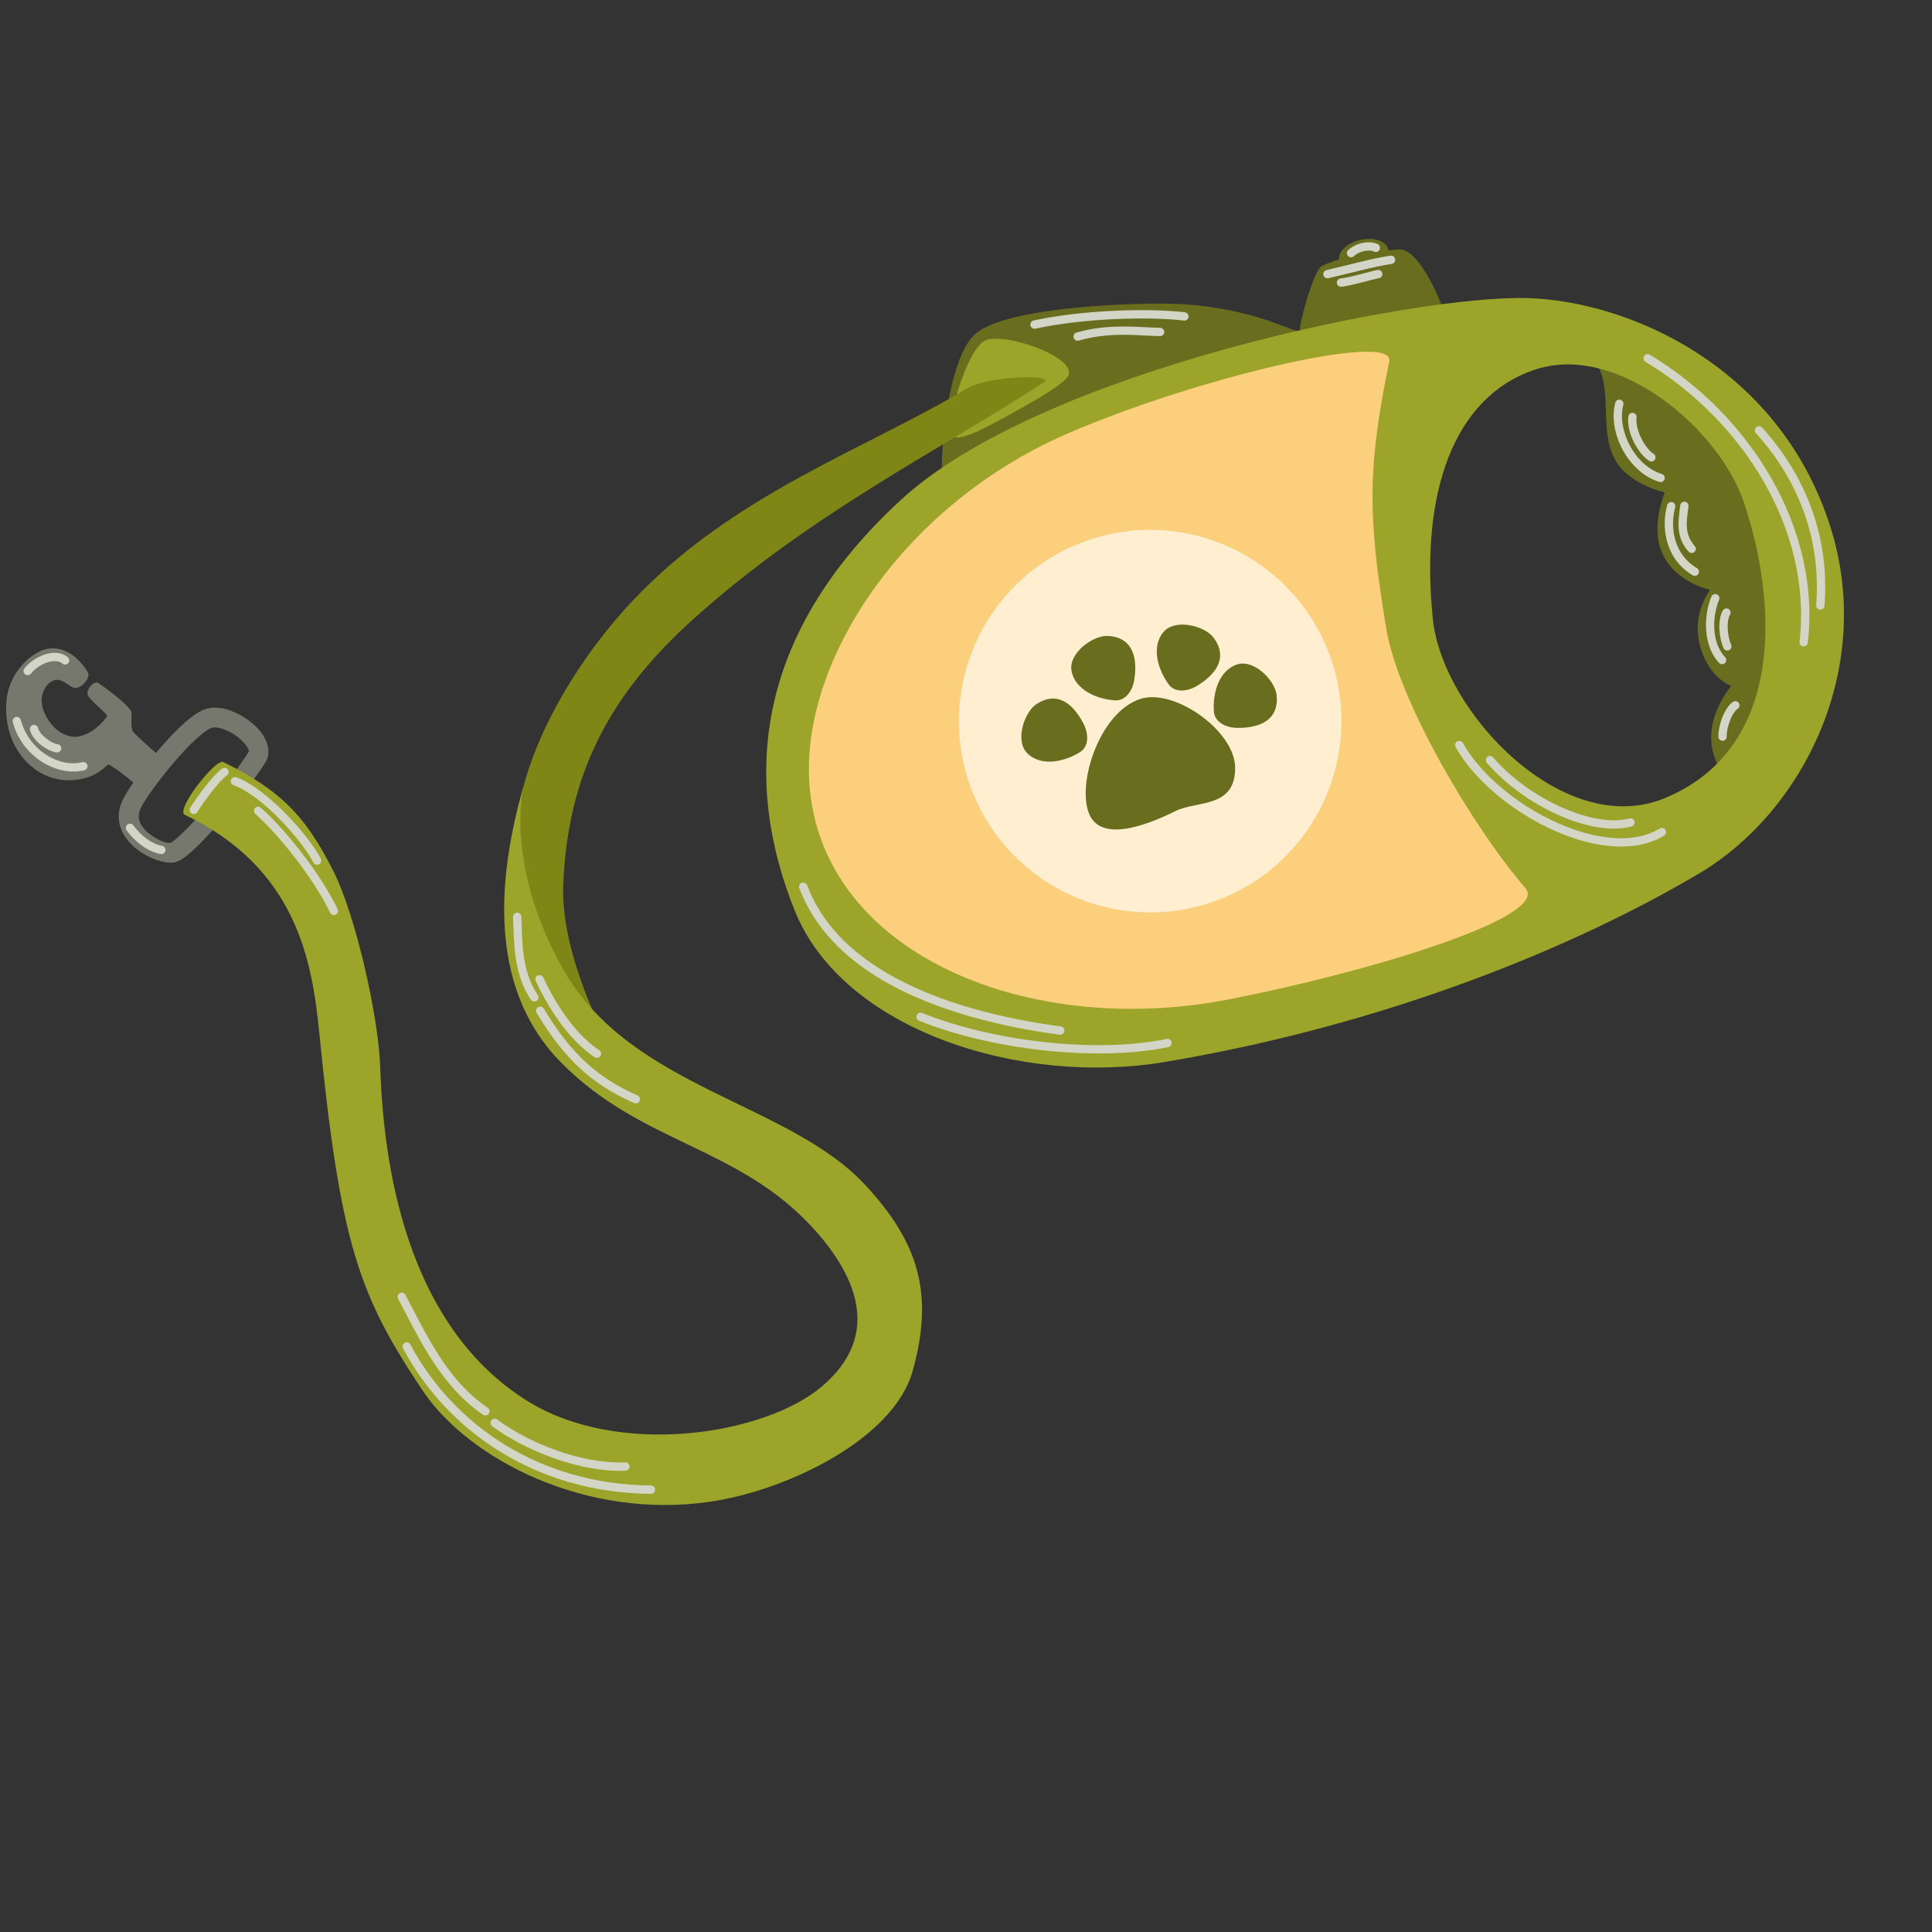 <?xml version="1.0" encoding="utf-8"?>
<!-- Generator: Adobe Illustrator 26.4.1, SVG Export Plug-In . SVG Version: 6.00 Build 0)  -->
<svg version="1.1" id="Layer_1" xmlns="http://www.w3.org/2000/svg" xmlns:xlink="http://www.w3.org/1999/xlink" x="0px" y="0px"
	 viewBox="0 0 2000 2000" style="enable-background:new 0 0 2000 2000;" xml:space="preserve">
<rect x="0" y="0" width="2000" height="2000" fill="#333333" stroke="none"/>
<style type="text/css">
	.st0{fill-rule:evenodd;clip-rule:evenodd;fill:#F49E23;}
	.st1{fill-rule:evenodd;clip-rule:evenodd;fill:#D14D36;}
	.st2{fill-rule:evenodd;clip-rule:evenodd;fill:#FDF0D3;}
	.st3{fill-rule:evenodd;clip-rule:evenodd;fill:#0C427E;}
	.st4{fill-rule:evenodd;clip-rule:evenodd;fill:#B45A25;}
	.st5{fill-rule:evenodd;clip-rule:evenodd;fill:#EC8C28;}
	.st6{fill-rule:evenodd;clip-rule:evenodd;fill:#EE9726;}
	.st7{fill-rule:evenodd;clip-rule:evenodd;fill:#302574;}
	.st8{fill-rule:evenodd;clip-rule:evenodd;fill:#F3B953;}
	.st9{fill-rule:evenodd;clip-rule:evenodd;fill:#3D648F;}
	.st10{fill-rule:evenodd;clip-rule:evenodd;fill:#145468;}
	.st11{fill-rule:evenodd;clip-rule:evenodd;fill:#3B7A7A;}
	.st12{fill-rule:evenodd;clip-rule:evenodd;fill:#098B8D;}
	.st13{fill-rule:evenodd;clip-rule:evenodd;fill:#689595;}
	.st14{fill-rule:evenodd;clip-rule:evenodd;fill:#679595;}
	.st15{fill-rule:evenodd;clip-rule:evenodd;fill:#CEE4E4;}
	
		.st16{fill-rule:evenodd;clip-rule:evenodd;fill:#145468;stroke:#CEE4E4;stroke-width:5;stroke-linecap:round;stroke-linejoin:round;stroke-miterlimit:10;}
	.st17{fill-rule:evenodd;clip-rule:evenodd;fill:#043A60;}
	.st18{fill-rule:evenodd;clip-rule:evenodd;fill:#FD9A65;}
	.st19{fill-rule:evenodd;clip-rule:evenodd;fill:#18658D;}
	.st20{fill-rule:evenodd;clip-rule:evenodd;fill:#9FCDE5;}
	.st21{fill-rule:evenodd;clip-rule:evenodd;fill:#56A8D3;}
	.st22{fill-rule:evenodd;clip-rule:evenodd;fill:#276383;}
	.st23{fill-rule:evenodd;clip-rule:evenodd;fill:#E0F0F8;}
	.st24{fill-rule:evenodd;clip-rule:evenodd;fill:#A51E1C;}
	.st25{fill-rule:evenodd;clip-rule:evenodd;fill:#CB442D;}
	.st26{fill-rule:evenodd;clip-rule:evenodd;fill:#DC5A44;}
	.st27{fill-rule:evenodd;clip-rule:evenodd;fill:#F7BD54;}
	.st28{fill-rule:evenodd;clip-rule:evenodd;fill:#E46B37;}
	.st29{fill-rule:evenodd;clip-rule:evenodd;fill:#B67227;}
	.st30{fill-rule:evenodd;clip-rule:evenodd;fill:#D78A35;}
	.st31{fill-rule:evenodd;clip-rule:evenodd;fill:#A4331F;}
	.st32{fill-rule:evenodd;clip-rule:evenodd;fill:#F2A550;}
	.st33{fill-rule:evenodd;clip-rule:evenodd;fill:#F9E9D6;}
	.st34{fill-rule:evenodd;clip-rule:evenodd;fill:#844013;}
	.st35{fill-rule:evenodd;clip-rule:evenodd;fill:#A04E18;}
	.st36{fill-rule:evenodd;clip-rule:evenodd;fill:#F8B872;}
	.st37{fill-rule:evenodd;clip-rule:evenodd;fill:#FFC689;}
	.st38{fill-rule:evenodd;clip-rule:evenodd;fill:#B6844D;}
	.st39{fill-rule:evenodd;clip-rule:evenodd;fill:#CA5320;}
	.st40{fill-rule:evenodd;clip-rule:evenodd;fill:#D76332;}
	.st41{fill-rule:evenodd;clip-rule:evenodd;fill:#812F0C;}
	.st42{fill-rule:evenodd;clip-rule:evenodd;fill:#8A460F;}
	.st43{fill-rule:evenodd;clip-rule:evenodd;fill:#B46914;}
	.st44{fill-rule:evenodd;clip-rule:evenodd;fill:#B54515;}
	.st45{fill-rule:evenodd;clip-rule:evenodd;fill:#FFCD71;}
	.st46{fill-rule:evenodd;clip-rule:evenodd;fill:#95B41D;}
	.st47{fill-rule:evenodd;clip-rule:evenodd;fill:#A8C731;}
	.st48{fill-rule:evenodd;clip-rule:evenodd;fill:#85A214;}
	.st49{fill-rule:evenodd;clip-rule:evenodd;fill:#C6EF28;}
	.st50{fill-rule:evenodd;clip-rule:evenodd;fill:#ED982B;}
	.st51{fill-rule:evenodd;clip-rule:evenodd;fill:#FCCF7C;}
	.st52{fill-rule:evenodd;clip-rule:evenodd;fill:#FFE8BC;}
	.st53{fill-rule:evenodd;clip-rule:evenodd;fill:#ED6961;}
	.st54{fill-rule:evenodd;clip-rule:evenodd;fill:#696E1E;}
	.st55{fill-rule:evenodd;clip-rule:evenodd;fill:#9CA42A;}
	.st56{fill-rule:evenodd;clip-rule:evenodd;fill:#7F8615;}
	.st57{fill-rule:evenodd;clip-rule:evenodd;fill:#FFEECF;}
	.st58{fill-rule:evenodd;clip-rule:evenodd;fill:#77786D;}
	.st59{fill-rule:evenodd;clip-rule:evenodd;fill:#D3D5C6;}
	.st60{fill-rule:evenodd;clip-rule:evenodd;fill:#7C7A7A;}
	.st61{fill-rule:evenodd;clip-rule:evenodd;fill:#DBDCD9;}
	.st62{fill-rule:evenodd;clip-rule:evenodd;fill:#CA372D;}
	.st63{fill-rule:evenodd;clip-rule:evenodd;fill:#FE7D75;}
	.st64{fill-rule:evenodd;clip-rule:evenodd;fill:#B0B0B0;}
	.st65{fill-rule:evenodd;clip-rule:evenodd;fill:#888787;}
	.st66{fill-rule:evenodd;clip-rule:evenodd;fill:#6E6E6E;}
	.st67{fill-rule:evenodd;clip-rule:evenodd;fill:#757575;}
	.st68{fill-rule:evenodd;clip-rule:evenodd;fill:#60341E;}
	.st69{fill-rule:evenodd;clip-rule:evenodd;fill:#B0451B;}
	.st70{fill-rule:evenodd;clip-rule:evenodd;fill:#8A4727;}
	.st71{fill-rule:evenodd;clip-rule:evenodd;fill:#FABB64;}
	.st72{fill-rule:evenodd;clip-rule:evenodd;fill:#3E88AF;}
	.st73{fill-rule:evenodd;clip-rule:evenodd;fill:#5BA0C5;}
	.st74{fill-rule:evenodd;clip-rule:evenodd;fill:#FFF1DE;}
	.st75{fill-rule:evenodd;clip-rule:evenodd;fill:#F8B89B;}
	.st76{fill-rule:evenodd;clip-rule:evenodd;fill:#E98A5F;}
	.st77{fill-rule:evenodd;clip-rule:evenodd;fill:#FFCAB3;}
	.st78{fill-rule:evenodd;clip-rule:evenodd;fill:#F9A580;}
	.st79{fill-rule:evenodd;clip-rule:evenodd;fill:#FFDFD2;}
	.st80{fill-rule:evenodd;clip-rule:evenodd;fill:#E2A85C;}
	.st81{fill-rule:evenodd;clip-rule:evenodd;fill:#C68446;}
	.st82{fill-rule:evenodd;clip-rule:evenodd;fill:#F2BC75;}
	.st83{fill-rule:evenodd;clip-rule:evenodd;fill:#F2BC76;}
	.st84{fill-rule:evenodd;clip-rule:evenodd;fill:#FFD69F;}
	.st85{fill-rule:evenodd;clip-rule:evenodd;fill:#E7624B;}
	.st86{fill-rule:evenodd;clip-rule:evenodd;fill:#F6E8DB;}
	.st87{fill-rule:evenodd;clip-rule:evenodd;fill:#FC9EB6;}
	.st88{fill-rule:evenodd;clip-rule:evenodd;fill:#FFFFFF;}
</style>
<g>
	<path class="st54" d="M1649.37,372.25c21.81,25.1,5.24,68.76,21.59,101.82c13.59,27.46,52.39,35.71,52.39,35.71
		s-12.15,29.42-5.73,53.98c9.99,38.2,52.67,46.84,52.67,46.84s-17.83,22.88-11.46,53.37c7.8,37.28,33.29,46.21,33.29,46.21
		s-22.35,25.69-20.64,56.32c1.38,24.81,16.31,46.19,37.94,49.57c41.24,6.44,82.55-137.76,83.24-169.36
		c1.74-80.2-42.07-187.72-125.26-261.47C1731.98,353.84,1631.42,351.59,1649.37,372.25L1649.37,372.25z"/>
	<path class="st54" d="M1345.68,341.64c0.93,14.15,147.25-24.04,146.48-26.09c-5.39-14.41-25.54-58.71-43.89-57.31
		c-17.3,1.32-54.95,5.21-80.01,17.09C1360.58,278.97,1345.13,333.34,1345.68,341.64L1345.68,341.64z"/>
	<path class="st54" d="M1124.1,421.22c65.49-31.46,222.04-77.82,221.25-77.93c-13.36-2.02-57.44-28.66-143.07-29.01
		c-36.96-0.15-156.97,3.76-191.01,30.01c-33.13,25.55-39.08,145.69-35.26,151.18C978.3,498.73,1088.24,438.44,1124.1,421.22
		L1124.1,421.22z"/>
	<path class="st55" d="M1893.45,541.16c-54.56-164.36-209.74-229.5-311.85-232.57c-115.75-3.49-503.15,74.85-648.65,208.56
		c-156.59,143.91-162.46,295.67-110.29,425.4c49.92,124.14,233.61,181.91,383.22,156.8c229.77-38.55,424.79-119.18,553.09-195.16
		C1866.46,840.53,1942.99,690.42,1893.45,541.16L1893.45,541.16z M1588.05,382.94c-82.72,28.22-118.31,126.34-104.75,258.04
		c9.87,95.86,135.54,229.19,240.77,185.01c127.01-53.33,114.23-208.06,81.11-306.19C1779.59,443.95,1673.96,353.63,1588.05,382.94
		L1588.05,382.94z"/>
	<path class="st54" d="M1408.18,248.39c14.03-3.23,27.02,1.14,29,9.74c1.98,8.61-7.8,18.22-21.83,21.44
		c-14.03,3.23-27.02-1.14-29-9.74C1384.37,261.23,1394.15,251.62,1408.18,248.39L1408.18,248.39z"/>
	<path class="st55" d="M1039.26,432.39c-22.33,12.36-53.78,29.31-55.24,15.04c-1.8-17.65,15.68-81,34.13-94.01
		c16.96-11.95,101.08,17.04,86.88,36.86C1096.94,401.6,1052.16,425.25,1039.26,432.39L1039.26,432.39z"/>
	<path class="st56" d="M1000.72,402.3C897.04,464.6,758.59,511.4,654.27,622.6c-65.04,69.34-120.13,168.15-120.48,248.13
		c-0.67,152.54,84.86,200.9,93.08,208.06c8.22,7.16-47.53-84.08-43.76-165.11c5.04-108.41,44.09-190.99,133.55-271.83
		c122.76-110.94,260.71-178.18,363.82-246.09C1093.21,387.38,1023.58,388.56,1000.72,402.3L1000.72,402.3z"/>
	<path class="st51" d="M1438.17,374.26c6.68-32.52-204.94,18.42-335.33,75.56c-170.15,74.57-279.02,240.3-264.13,370.98
		c19.27,169.11,227.89,253.33,432.1,214c138.98-26.77,334.77-84.79,308.34-115.38c-54.2-62.74-131.61-193.96-144.01-268.18
		C1415.21,531.91,1416.06,481.85,1438.17,374.26L1438.17,374.26z"/>
	<path class="st57" d="M1127.84,558.74c103.65-34.67,215.94,21.33,250.61,124.98c34.67,103.65-21.33,215.94-124.98,250.6
		c-103.64,34.67-215.94-21.33-250.61-124.98C968.19,705.7,1024.2,593.41,1127.84,558.74L1127.84,558.74z"/>
	<path class="st54" d="M1278.58,794.09c-0.62-37.61-62.76-81.69-97.75-70.67c-42.22,13.3-66.17,86.82-53.56,118.63
		c13.26,33.45,68.85,7.75,89.88-2.58C1239.25,828.62,1279.28,837.01,1278.58,794.09L1278.58,794.09z"/>
	<path class="st54" d="M1118.59,778.23c-15.06,9.73-40.01,16.3-55,1.69c-13.26-12.94-3.39-42.73,9.46-51.12
		c19.41-12.67,36.27-3.35,48.44,20.06C1128.05,761.48,1126.04,773.42,1118.59,778.23L1118.59,778.23z"/>
	<path class="st54" d="M1154.87,725.03c-17.91-0.88-42.01-10.11-45.65-30.72c-3.22-18.24,22.18-36.69,37.5-36
		c23.16,1.04,31.41,18.43,27.64,44.56C1172.33,716.94,1163.72,725.46,1154.87,725.03L1154.87,725.03z"/>
	<path class="st54" d="M1210.21,708.96c-10.82-14.3-19.23-38.69-5.76-54.72c11.92-14.18,42.36-6.55,51.68,5.63
		c14.07,18.42,6.04,35.92-16.41,49.8C1227.62,717.15,1215.56,716.03,1210.21,708.96L1210.21,708.96z"/>
	<path class="st54" d="M1256.71,737.33c-1.64-17.86,4.1-43.01,23.99-49.51c17.61-5.75,39.44,16.8,40.91,32.07
		c2.23,23.07-13.84,33.69-40.23,33.63C1267.18,753.47,1257.53,746.15,1256.71,737.33L1256.71,737.33z"/>
	<path class="st58" d="M179.17,892.98c2.53-0.31,5.89-1.49,9.7-3.94c5.46-3.51,12.91-10.22,21.12-18.75
		c25.8-26.79,60.2-72.03,65.73-82.88c5.1-10.01,0.9-23.79-10.59-35.08c-8.13-7.99-19.48-14.85-30.29-17.93
		c-8.52-2.43-16.76-2.49-23.41,0.04c-7.39,2.81-17.62,10.65-28.32,21.25c-22.83,22.62-48.94,57.65-55.9,71.98
		c-9.92,20.41-1.44,37.88,12.45,49.81C152.7,888.66,170.53,894.03,179.17,892.98L179.17,892.98z M176.19,872.63
		c-5.41,0.33-15.42-4.11-23.16-10.75c-7.11-6.1-12.43-14.78-7.35-25.23c6.44-13.24,30.77-45.46,51.88-66.36
		c8.13-8.05,15.54-14.5,21.16-16.64c2.98-1.13,6.67-0.58,10.49,0.51c7.69,2.19,15.74,7.13,21.52,12.82c2.3,2.26,4.24,4.63,5.53,7.02
		c0.8,1.49,1.8,2.83,1.16,4.09c-5.21,10.22-37.89,52.69-62.22,77.95c-5.96,6.19-11.38,11.32-15.73,14.53
		C178.32,871.41,176.69,872.35,176.19,872.63L176.19,872.63z"/>
	<path class="st55" d="M583.22,1003.72c-66.64-117.7-37.69-202.41-41.57-188.78c-39.55,138.79-15.97,228.4,38.03,283.8
		c84.16,86.34,186.01,87.21,264.35,175.21c44.5,49.99,67.47,109.83,6.7,161.38c-58.78,49.87-210.58,74.66-306.25,14.05
		c-115.7-73.31-146.93-222.99-150.87-344.58c-1.66-51.33-24.88-155.84-48.23-202.44c-29.69-59.25-56.17-84.74-114.26-113.53
		c-7.75-3.84-50.02,49.75-39.74,54.67c115.58,55.3,131.8,151.31,139.17,225.89c21.75,220.07,41.72,272.11,106.44,369.35
		c48.36,72.64,170.37,134.84,298.64,115.77c80.81-12.01,189.23-65.47,208.89-134.45c23.43-82.24,4.85-135.05-48.12-192.64
		C816.9,1140.99,652.96,1126.89,583.22,1003.72L583.22,1003.72z"/>
	<path class="st58" d="M170.94,787.08c0,0-22.57,30.91-22.97,30.64c-8.85-6.04-23.91-20.48-35.79-26.4
		c-1.27-0.63-11.95,16.25-40.99,16.41c-37.25,0.21-69.45-36.07-64.27-83.86c3.34-30.8,28.64-50.24,42.62-52.33
		c20.65-3.09,34.74,13.49,41.38,24.35c3.52,5.75-7.9,18.68-14.97,15.97c-6.19-2.37-13.88-13.01-24.03-5.44
		c-7.55,5.63-11.7,17.39-6.51,30.13c8.05,19.75,25.01,28.86,37.51,25.57c8.94-2.35,17.82-7.42,27.89-20.32
		c1.76-2.25-18.68-17.09-20.1-22.84c-1.32-5.31,6.49-15.25,11.54-11.66c8.3,5.9,25.96,18.57,32.86,27.76
		c2.91,3.87-1.53,18.5,3.52,23.54C147.08,767.02,162.6,781,170.94,787.08L170.94,787.08z"/>
	<path class="st59" d="M13.2,747.56c10.09,37.04,46.97,56.66,74.14,49.79c2.31-0.58,3.71-2.93,3.12-5.24
		c-0.58-2.31-2.93-3.71-5.24-3.12c-23.5,5.94-54.98-11.66-63.7-43.7c-0.63-2.3-3-3.65-5.3-3.03
		C13.94,742.89,12.58,745.26,13.2,747.56L13.2,747.56z"/>
	<path class="st59" d="M31.05,755.7c1.3,5.45,5.93,11.22,11.5,15.59c5.51,4.32,11.85,7.23,16.17,7.63c2.37,0.22,4.47-1.53,4.69-3.9
		c0.22-2.37-1.53-4.47-3.9-4.69c-3.14-0.29-7.62-2.68-11.63-5.83c-3.94-3.09-7.52-6.94-8.44-10.8c-0.55-2.31-2.88-3.75-5.2-3.2
		C31.93,751.06,30.5,753.39,31.05,755.7L31.05,755.7z"/>
	<path class="st59" d="M70.14,680.33c-5.29-4.43-12.39-5.41-19.67-3.91c-9.9,2.04-20.05,8.7-25.23,15.59
		c-1.43,1.9-1.05,4.61,0.85,6.04c1.9,1.43,4.61,1.05,6.04-0.86c4.12-5.47,12.22-10.71,20.08-12.33c4.56-0.94,9.08-0.69,12.4,2.08
		c1.83,1.53,4.55,1.28,6.07-0.54C72.21,684.58,71.96,681.86,70.14,680.33L70.14,680.33z"/>
	<path class="st59" d="M131.08,859.52c8.95,12.15,21.73,22,35.13,24.59c2.34,0.45,4.6-1.08,5.05-3.42c0.45-2.34-1.08-4.6-3.41-5.05
		c-11.44-2.22-22.19-10.87-29.83-21.24c-1.41-1.92-4.11-2.33-6.03-0.92C130.07,854.9,129.66,857.6,131.08,859.52L131.08,859.52z"/>
	<path class="st59" d="M229.8,795.72c-9.73,7.11-26.63,30.32-32.89,40.44c-1.25,2.02-0.62,4.68,1.4,5.94
		c2.02,1.25,4.69,0.62,5.94-1.4c5.86-9.48,21.53-31.35,30.64-38.01c1.92-1.4,2.34-4.1,0.94-6.03
		C234.43,794.74,231.72,794.32,229.8,795.72L229.8,795.72z"/>
	<path class="st59" d="M241.74,812.78c28.08,10.03,68.9,54.28,82.76,80.14c1.12,2.1,3.74,2.89,5.84,1.77
		c2.1-1.12,2.89-3.74,1.77-5.84c-14.6-27.26-57.88-73.63-87.47-84.19c-2.24-0.8-4.71,0.37-5.51,2.61
		C238.33,809.51,239.5,811.98,241.74,812.78L241.74,812.78z"/>
	<path class="st59" d="M264.35,842.6c22.45,19.83,59.12,64.27,77.35,102.18c1.03,2.15,3.61,3.05,5.76,2.02
		c2.14-1.03,3.05-3.61,2.02-5.76c-18.72-38.93-56.36-84.56-79.42-104.91c-1.79-1.58-4.51-1.4-6.09,0.38
		C262.4,838.3,262.57,841.02,264.35,842.6L264.35,842.6z"/>
	<path class="st59" d="M417.21,1395.91c45.76,85.69,137.51,149.48,256.6,150.51c2.38,0.02,4.33-1.9,4.35-4.28
		c0.02-2.38-1.9-4.33-4.28-4.35c-115.57-1.01-204.67-62.79-249.07-145.95c-1.12-2.1-3.73-2.89-5.83-1.77
		C416.88,1391.19,416.09,1393.81,417.21,1395.91L417.21,1395.91z"/>
	<path class="st59" d="M509.51,1476.38c34.08,25.28,90.35,47.87,138.08,46.1c2.38-0.09,4.24-2.09,4.15-4.47
		c-0.09-2.38-2.09-4.24-4.47-4.15c-45.86,1.7-99.87-20.12-132.62-44.41c-1.91-1.42-4.61-1.02-6.03,0.9
		C507.2,1472.26,507.6,1474.96,509.51,1476.38L509.51,1476.38z"/>
	<path class="st59" d="M504.95,1457.41c-42.74-29.25-63.66-76.13-85.22-116.99c-1.11-2.11-3.72-2.91-5.83-1.8
		c-2.1,1.11-2.91,3.72-1.8,5.83c22.17,42.02,44.01,90,87.97,120.08c1.96,1.34,4.65,0.84,6-1.12
		C507.42,1461.44,506.91,1458.76,504.95,1457.41L504.95,1457.41z"/>
	<path class="st59" d="M555.52,1048.52c29.35,49.05,58.56,74.67,100.9,93.33c2.18,0.96,4.73-0.03,5.69-2.21
		c0.96-2.18-0.03-4.73-2.21-5.69c-40.72-17.95-68.74-42.69-96.97-89.87c-1.22-2.04-3.87-2.71-5.91-1.49
		C554.96,1043.82,554.3,1046.47,555.52,1048.52L555.52,1048.52z"/>
	<path class="st59" d="M554.59,1015.57c15.96,34.1,37.6,63.41,60.98,78.82c1.99,1.31,4.66,0.76,5.98-1.23
		c1.31-1.99,0.76-4.66-1.23-5.98c-22.28-14.68-42.71-42.76-57.92-75.27c-1.01-2.16-3.58-3.09-5.73-2.08
		C554.51,1010.84,553.58,1013.41,554.59,1015.57L554.59,1015.57z"/>
	<path class="st59" d="M556.72,1030.07c-16.93-24.91-16.09-56.15-16.99-81.08c-0.09-2.38-2.09-4.24-4.47-4.15
		c-2.38,0.09-4.24,2.09-4.16,4.46c0.95,26.36,0.59,59.28,18.48,85.61c1.34,1.97,4.02,2.48,5.99,1.14
		C557.54,1034.72,558.05,1032.04,556.72,1030.07L556.72,1030.07z"/>
	<path class="st59" d="M827.43,919.43c15.71,41.57,47.3,72.32,85.66,94.97c56.76,33.52,128.35,49.28,183.92,56.75
		c2.36,0.32,4.53-1.34,4.85-3.7c0.32-2.36-1.34-4.53-3.7-4.85c-54.58-7.34-124.93-22.71-180.68-55.63
		c-36.65-21.64-66.98-50.88-81.98-90.59c-0.84-2.23-3.33-3.35-5.56-2.51C827.71,914.71,826.59,917.2,827.43,919.43L827.43,919.43z"
		/>
	<path class="st59" d="M951.42,1056.65c72.21,29.16,181.42,43.06,258.09,27.3c2.33-0.48,3.84-2.76,3.36-5.09
		c-0.48-2.33-2.76-3.84-5.09-3.36c-75.2,15.45-182.3,1.75-253.13-26.85c-2.21-0.89-4.72,0.18-5.61,2.39
		C948.14,1053.24,949.21,1055.76,951.42,1056.65L951.42,1056.65z"/>
	<path class="st59" d="M1672.14,416.91c-4,15.35-0.67,33.48,7.77,48.95c8.45,15.49,21.96,28.25,37.89,33.04
		c2.28,0.68,4.69-0.61,5.37-2.89c0.69-2.28-0.61-4.69-2.89-5.37c-13.86-4.17-25.46-15.44-32.8-28.91
		c-7.36-13.49-10.49-29.27-7-42.65c0.6-2.3-0.78-4.66-3.09-5.26C1675.1,413.22,1672.74,414.61,1672.14,416.91L1672.14,416.91z"/>
	<path class="st59" d="M1685.67,431.07c-1.11,8.2,1.43,18.02,5.74,26.64c4.3,8.6,10.34,15.94,15.78,19.38
		c2.01,1.27,4.68,0.67,5.95-1.34c1.27-2.01,0.67-4.68-1.34-5.95c-4.43-2.81-9.17-8.93-12.68-15.95c-3.5-7.01-5.81-14.95-4.9-21.62
		c0.32-2.36-1.34-4.53-3.7-4.85C1688.17,427.05,1685.99,428.71,1685.67,431.07L1685.67,431.07z"/>
	<path class="st59" d="M1725.83,522.89c-6.48,23.9-1.47,56.05,26.39,72.63c2.04,1.22,4.7,0.55,5.91-1.5c1.22-2.04,0.55-4.7-1.5-5.91
		c-24.1-14.35-28.08-42.29-22.47-62.96c0.62-2.3-0.74-4.67-3.04-5.29C1728.83,519.24,1726.45,520.6,1725.83,522.89L1725.83,522.89z"
		/>
	<path class="st59" d="M1739.37,523.12c-2.37,18.18-4.42,33.21,8.6,47.9c1.58,1.78,4.31,1.95,6.09,0.37
		c1.78-1.58,1.95-4.31,0.37-6.09c-11.13-12.55-8.52-25.54-6.51-41.07c0.31-2.36-1.36-4.53-3.72-4.83
		C1741.84,519.09,1739.68,520.75,1739.37,523.12L1739.37,523.12z"/>
	<path class="st59" d="M1771.63,617.6c-8.58,20.8-8.26,51.74,8,68.65c1.65,1.72,4.38,1.77,6.1,0.12c1.72-1.65,1.77-4.38,0.12-6.1
		c-14.05-14.61-13.65-41.41-6.24-59.39c0.91-2.2-0.14-4.73-2.34-5.63C1775.06,614.35,1772.54,615.4,1771.63,617.6L1771.63,617.6z"/>
	<path class="st59" d="M1783.53,631.89c-2.24,3.6-3.47,8.99-3.65,14.95c-0.25,8.28,1.45,17.66,4.31,24.07
		c0.97,2.18,3.52,3.15,5.69,2.18c2.18-0.97,3.16-3.52,2.19-5.69c-2.41-5.4-3.77-13.32-3.56-20.3c0.13-4.22,0.76-8.1,2.35-10.65
		c1.26-2.02,0.63-4.68-1.38-5.94C1787.45,629.24,1784.79,629.86,1783.53,631.89L1783.53,631.89z"/>
	<path class="st59" d="M1793.97,726.58c-3.5,2.39-6.8,6.83-9.37,12.21c-3.57,7.48-5.8,16.75-5.77,23.76
		c0.01,2.38,1.95,4.31,4.33,4.3c2.38-0.01,4.31-1.95,4.3-4.33c-0.02-5.91,1.92-13.71,4.93-20.01c1.82-3.81,3.96-7.11,6.45-8.8
		c1.97-1.34,2.47-4.03,1.13-5.99C1798.62,725.74,1795.93,725.23,1793.97,726.58L1793.97,726.58z"/>
	<path class="st59" d="M1703.44,374.61c98.86,59.39,172.92,172.27,159.43,289.74c-0.27,2.36,1.43,4.5,3.79,4.78
		c2.36,0.27,4.5-1.43,4.78-3.79c13.87-120.79-61.9-237.05-163.56-298.12c-2.04-1.23-4.69-0.56-5.92,1.48
		C1700.74,370.73,1701.4,373.38,1703.44,374.61L1703.44,374.61z"/>
	<path class="st59" d="M1817.72,448.42c43.07,47.52,67.82,108.7,62.38,178.03c-0.18,2.37,1.59,4.45,3.96,4.64
		c2.37,0.19,4.45-1.59,4.64-3.96c5.64-71.84-19.96-135.25-64.59-184.5c-1.6-1.76-4.33-1.9-6.09-0.3
		C1816.26,443.93,1816.12,446.66,1817.72,448.42L1817.72,448.42z"/>
	<path class="st59" d="M1506.9,773.39c22.14,39.75,72.98,78.21,123.19,94.62c34.12,11.15,67.91,12.04,92.5-2.92
		c2.03-1.24,2.68-3.89,1.44-5.93c-1.24-2.03-3.89-2.68-5.93-1.44c-22.68,13.8-53.86,12.38-85.34,2.09
		c-48.18-15.75-97.09-52.48-118.33-90.62c-1.16-2.08-3.79-2.83-5.87-1.67C1506.48,768.69,1505.74,771.31,1506.9,773.39
		L1506.9,773.39z"/>
	<path class="st59" d="M1539.19,789.67c23,26.81,57.34,49.1,89.85,60.28c22.15,7.62,43.47,10.04,59.94,5.59
		c2.3-0.62,3.66-2.99,3.04-5.29c-0.62-2.3-2.99-3.66-5.29-3.04c-15.09,4.08-34.6,1.56-54.89-5.42
		c-31.15-10.71-64.07-32.05-86.11-57.74c-1.55-1.81-4.28-2.02-6.08-0.47C1537.85,785.13,1537.64,787.86,1539.19,789.67
		L1539.19,789.67z"/>
	<path class="st59" d="M1071.84,340.21c49.6-10.77,116.82-12.72,153.75-8.37c2.36,0.28,4.51-1.42,4.79-3.78
		c0.28-2.36-1.42-4.51-3.78-4.79c-37.61-4.44-106.07-2.46-156.59,8.5c-2.33,0.51-3.8,2.81-3.3,5.13
		C1067.22,339.23,1069.52,340.71,1071.84,340.21L1071.84,340.21z"/>
	<path class="st59" d="M1116.81,352.55c33.26-9.73,66.21-4.64,84.1-4.59c2.38,0.01,4.32-1.92,4.32-4.3c0.01-2.38-1.92-4.32-4.3-4.33
		c-18.4-0.06-52.31-5.08-86.54,4.93c-2.29,0.67-3.6,3.07-2.93,5.35C1112.12,351.91,1114.52,353.22,1116.81,352.55L1116.81,352.55z"
		/>
	<path class="st59" d="M1426.21,252.7c-3.16-1.57-7.48-2.22-12.1-1.77c-6.48,0.62-13.55,3.36-18.49,7.97
		c-1.74,1.62-1.84,4.35-0.21,6.09c1.62,1.74,4.35,1.84,6.1,0.21c3.58-3.34,8.74-5.24,13.43-5.69c2.83-0.27,5.5-0.05,7.44,0.91
		c2.13,1.06,4.72,0.19,5.78-1.95C1429.21,256.35,1428.34,253.76,1426.21,252.7L1426.21,252.7z"/>
	<path class="st59" d="M1375.14,288.01c23.35-5.35,46.39-11.98,65.51-14.8c2.35-0.35,3.99-2.54,3.64-4.9
		c-0.35-2.35-2.54-3.98-4.9-3.64c-19.32,2.85-42.59,9.52-66.18,14.92c-2.32,0.53-3.77,2.85-3.24,5.17
		C1370.51,287.08,1372.82,288.54,1375.14,288.01L1375.14,288.01z"/>
	<path class="st59" d="M1388.75,296.86c13.1-1.73,30.58-7.34,38.8-8.92c2.34-0.45,3.87-2.71,3.42-5.05
		c-0.45-2.34-2.71-3.87-5.05-3.42c-8.11,1.56-25.36,7.14-38.29,8.84c-2.36,0.31-4.02,2.48-3.71,4.84
		C1384.23,295.51,1386.4,297.17,1388.75,296.86L1388.75,296.86z"/>
</g>
</svg>
